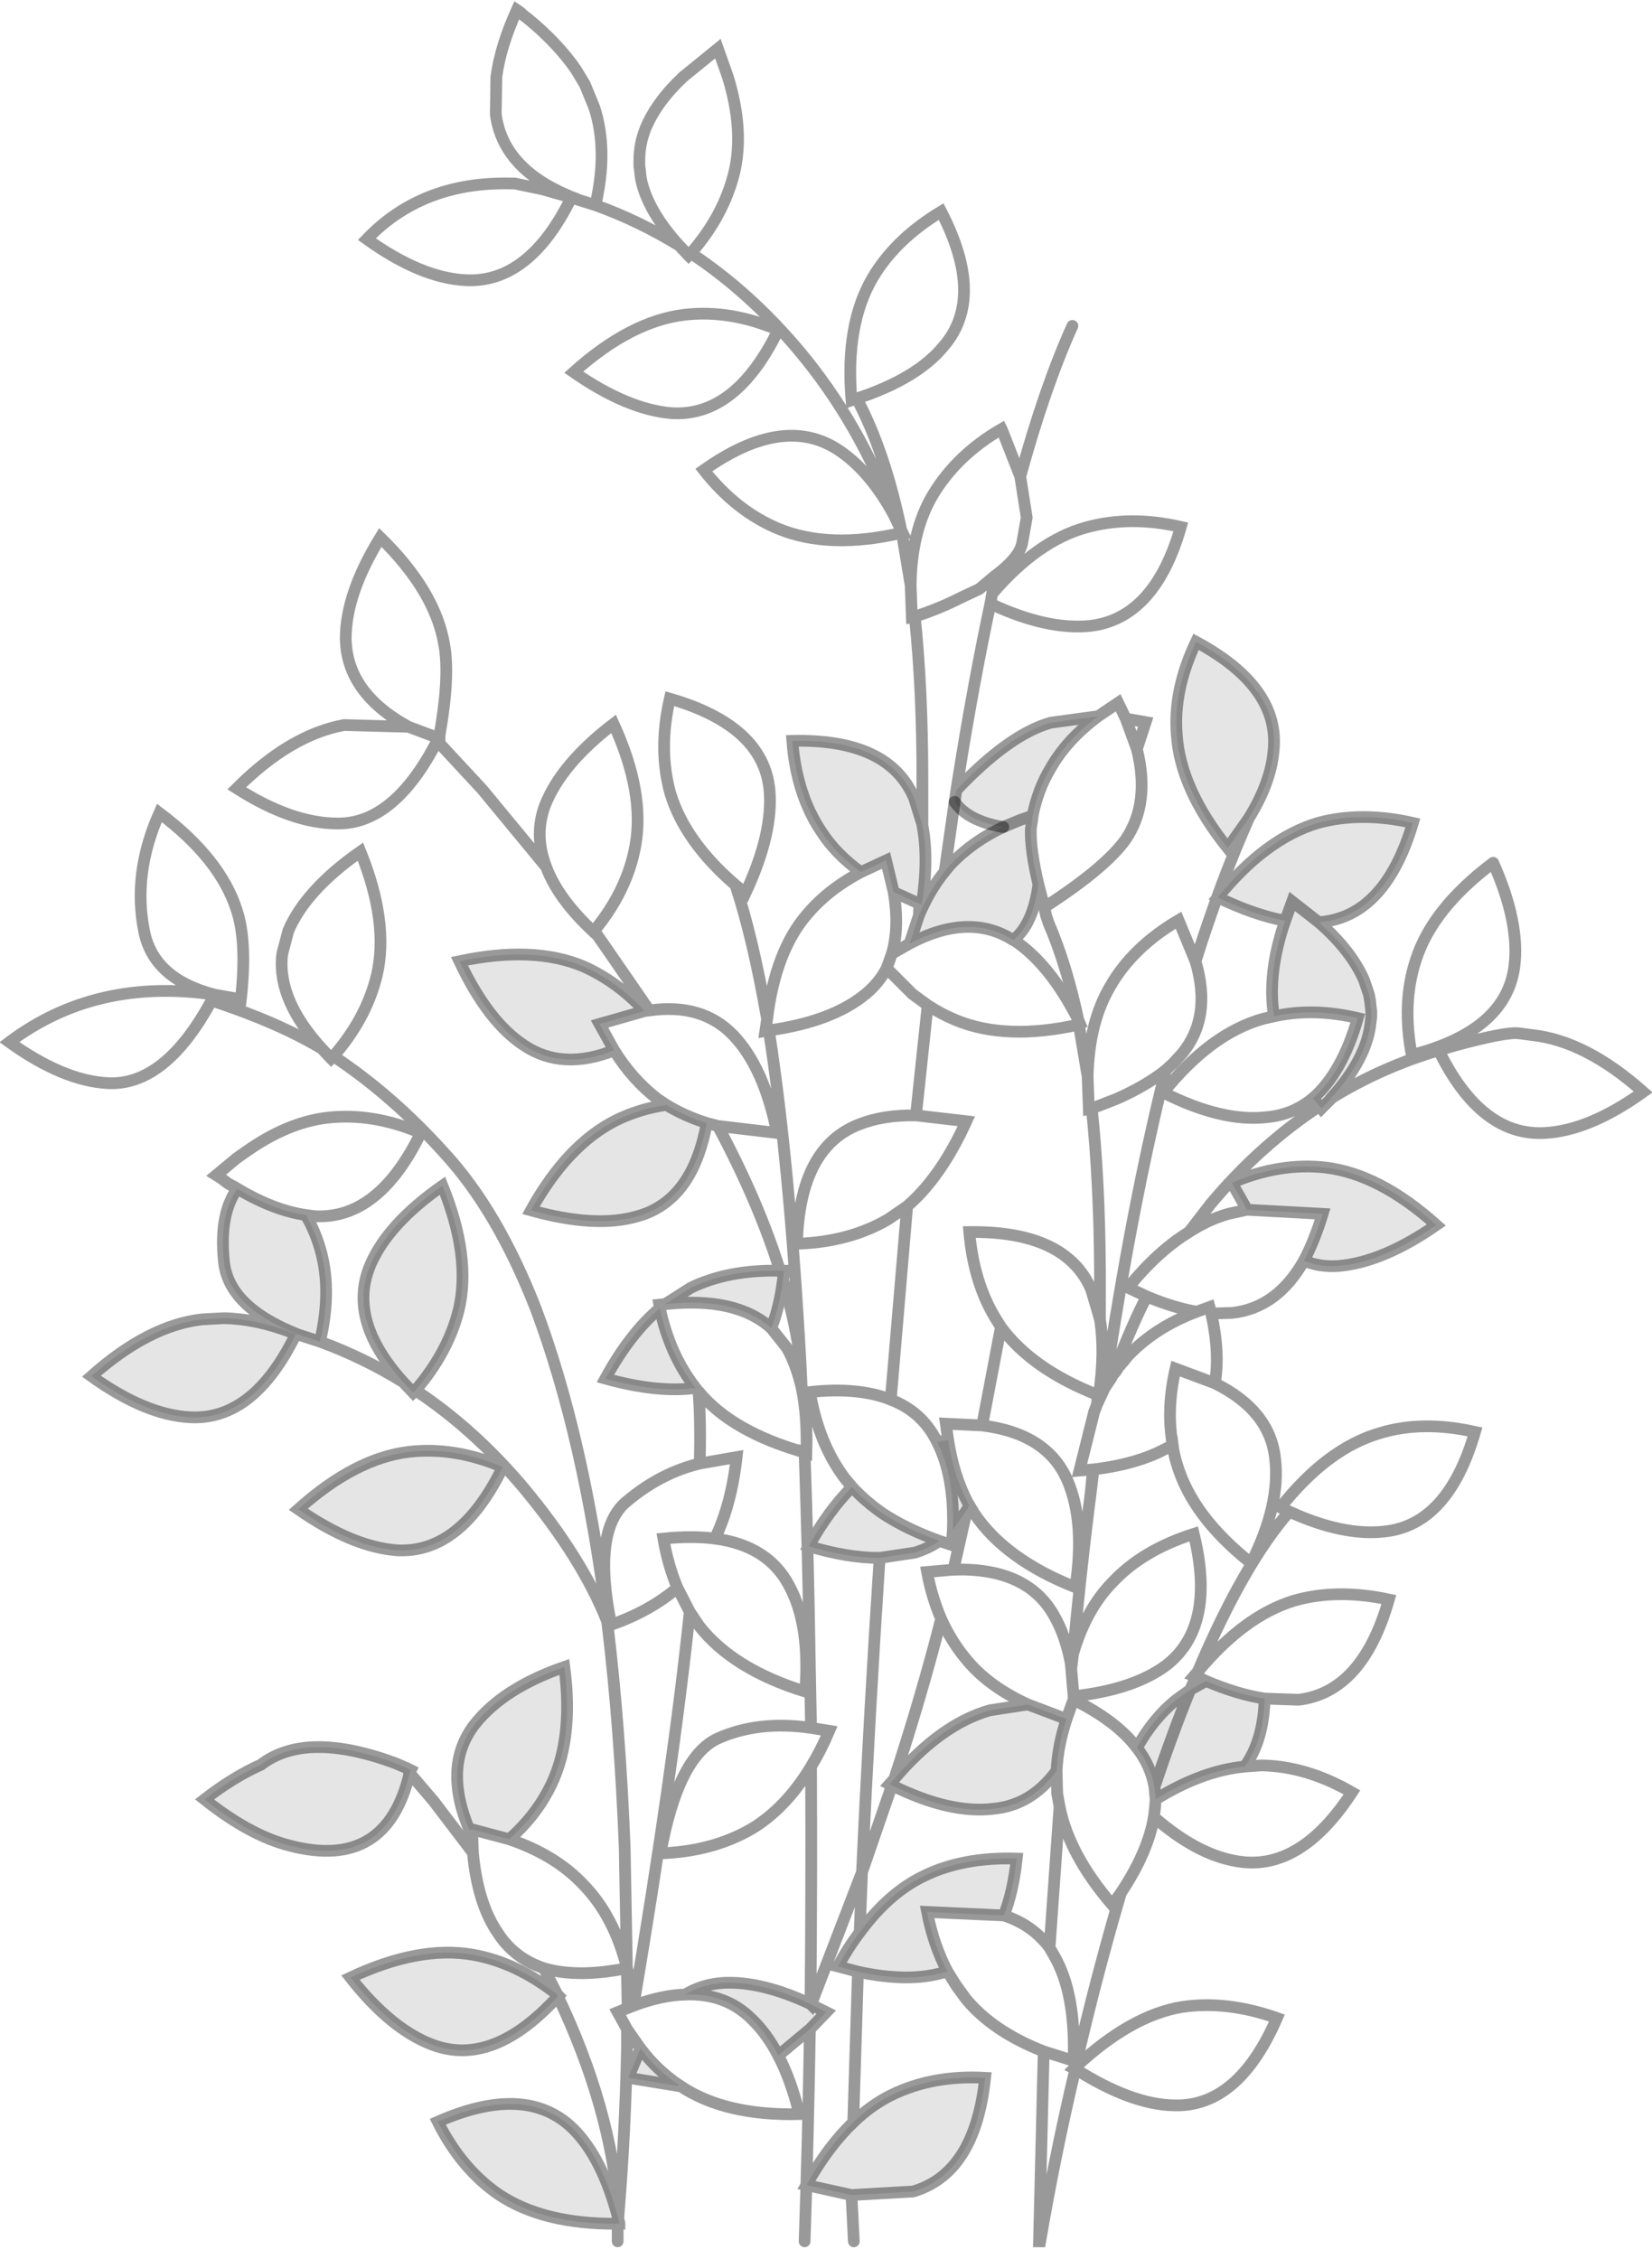 <?xml version="1.0" encoding="UTF-8" standalone="no"?>
<svg xmlns:xlink="http://www.w3.org/1999/xlink" height="192.7px" width="140.95px" xmlns="http://www.w3.org/2000/svg">
  <g transform="matrix(1.0, 0.0, 0.0, 1.0, 70.5, 146.0)">
    <path d="M2.6 -112.0 L2.15 -111.85 Q1.6 -118.3 3.95 -122.3 5.9 -125.6 9.8 -127.95 13.6 -120.6 10.0 -116.45 7.75 -113.7 2.6 -112.0 M6.4 -100.75 L6.5 -100.55 6.45 -100.55 Q0.25 -99.1 -4.1 -100.9 -7.7 -102.4 -10.45 -105.9 -3.75 -110.65 0.9 -107.7 3.65 -105.95 5.75 -102.1 L6.4 -100.75 M7.2 -96.05 Q7.25 -100.7 9.1 -103.8 11.15 -107.2 14.95 -109.4 L15.0 -109.3 16.55 -105.35 17.1 -101.85 16.7 -99.6 Q16.4 -98.35 14.3 -96.8 L13.05 -95.75 11.45 -95.0 Q9.7 -94.1 7.55 -93.4 L7.3 -93.35 7.2 -96.05 M-11.55 -124.4 L-11.75 -124.2 -11.8 -124.25 -12.5 -125.0 -12.55 -125.05 Q-15.1 -127.85 -15.75 -130.45 L-15.8 -130.7 -15.85 -131.0 -15.9 -131.5 -15.95 -131.8 -15.95 -132.35 Q-15.95 -133.75 -15.4 -135.1 -14.45 -137.35 -12.2 -139.45 L-9.25 -141.85 -8.4 -139.45 Q-7.0 -134.9 -7.85 -131.3 -8.75 -127.6 -11.55 -124.4 M-19.7 -128.5 L-21.3 -129.0 -21.35 -129.05 -21.75 -129.15 Q-25.35 -121.8 -30.8 -122.1 -34.6 -122.3 -39.2 -125.6 -34.5 -130.5 -27.0 -130.35 L-26.6 -130.35 -24.2 -129.85 -22.5 -129.5 -22.1 -129.35 Q-27.6 -131.7 -28.2 -136.25 L-28.15 -139.45 Q-27.8 -142.05 -26.4 -145.15 L-26.25 -145.05 -26.05 -144.9 -25.95 -144.8 -25.85 -144.7 -25.45 -144.4 Q-22.9 -142.3 -21.35 -140.05 L-20.95 -139.45 -20.6 -138.8 -19.8 -136.85 Q-18.6 -133.2 -19.7 -128.5 M14.15 -95.35 Q18.0 -99.85 22.15 -101.0 25.9 -102.05 30.25 -101.05 28.0 -93.2 22.45 -92.6 18.8 -92.25 14.0 -94.5 L14.15 -95.35 M23.2 -84.9 L24.9 -86.05 25.55 -84.7 27.25 -84.4 26.5 -82.1 Q27.65 -77.5 25.55 -74.4 23.8 -71.95 18.6 -68.6 L18.1 -70.55 Q17.4 -73.5 17.45 -75.25 L17.6 -76.3 17.55 -76.4 17.6 -76.4 Q18.05 -78.65 19.1 -80.4 20.5 -82.9 23.2 -84.9 M21.5 -59.0 L21.65 -58.65 21.55 -58.6 Q15.3 -57.2 11.0 -59.0 9.8 -59.5 8.65 -60.25 L7.35 -61.2 5.15 -63.4 5.6 -64.65 5.15 -63.4 Q4.5 -62.15 3.35 -61.2 0.5 -58.85 -4.9 -58.1 L-5.2 -58.05 -5.05 -59.05 Q-4.35 -64.9 -1.6 -68.05 0.2 -70.15 2.95 -71.6 L5.1 -72.6 5.75 -69.9 Q6.25 -66.9 5.6 -64.65 L7.1 -65.5 Q12.2 -68.2 15.95 -65.8 L16.0 -65.8 Q19.05 -63.8 21.5 -59.0 M22.3 -54.15 Q22.4 -58.8 24.25 -61.9 26.15 -65.2 30.05 -67.5 L31.5 -64.0 Q32.95 -59.15 30.25 -56.0 L30.2 -55.95 29.6 -55.3 28.95 -54.7 Q27.25 -53.35 24.75 -52.25 L23.2 -51.65 22.65 -51.45 22.4 -51.4 22.3 -54.15 M52.25 -56.4 L52.25 -56.45 53.6 -56.8 Q58.0 -58.0 59.1 -57.85 L60.25 -57.7 Q64.8 -57.2 69.7 -52.85 65.1 -49.55 61.3 -49.35 55.85 -49.05 52.25 -56.4 L53.6 -56.8 52.25 -56.4 M56.9 -72.4 Q59.2 -67.25 58.7 -63.5 57.95 -58.05 49.95 -56.0 49.1 -60.45 50.3 -64.1 51.7 -68.5 56.9 -72.4 M41.5 -52.3 Q39.8 -50.9 37.6 -50.7 33.8 -50.25 28.75 -52.8 32.8 -57.85 37.3 -59.1 L38.2 -59.3 Q41.5 -60.05 45.35 -59.15 44.0 -54.45 41.5 -52.3 M26.5 -82.1 L25.55 -84.7 26.5 -82.1 M17.6 -76.4 L17.6 -76.3 17.6 -76.4 M6.9 -43.1 L5.3 -42.0 Q2.0 -40.05 -2.5 -39.9 -2.3 -48.15 2.85 -50.1 4.9 -50.9 7.65 -50.85 L11.95 -50.35 Q9.8 -45.6 6.9 -43.1 M5.5 -26.6 Q8.1 -25.6 9.35 -23.2 L9.45 -23.0 Q10.95 -20.1 10.8 -15.5 L10.7 -14.2 9.65 -14.55 Q6.85 -15.55 4.8 -16.9 3.3 -17.95 2.2 -19.15 L1.65 -19.8 Q-0.65 -22.8 -1.4 -27.25 2.75 -27.7 5.5 -26.6 M10.4 -23.15 L10.2 -24.55 13.3 -24.4 Q18.9 -23.7 20.6 -19.65 22.1 -16.1 21.25 -10.6 15.3 -12.95 12.65 -16.85 L12.2 -17.6 12.1 -17.75 Q10.85 -20.15 10.4 -23.15 M14.9 -32.8 L14.65 -33.2 Q12.6 -36.35 12.2 -40.9 20.45 -41.0 22.6 -36.0 L23.35 -33.45 Q23.8 -30.65 23.25 -26.95 L23.15 -27.0 Q17.55 -29.2 14.9 -32.8 M-2.1 -27.6 Q-1.6 -25.2 -1.7 -22.05 L-1.85 -22.1 Q-8.05 -23.85 -10.9 -27.3 L-10.95 -27.35 -11.15 -27.6 Q-13.35 -30.4 -14.2 -34.4 L-14.25 -34.7 -13.75 -34.75 Q-7.7 -35.4 -4.7 -32.7 L-3.35 -31.0 Q-2.55 -29.55 -2.1 -27.6 M-1.3 1.4 L0.25 1.65 Q-0.45 3.3 -1.3 4.7 -3.45 8.25 -6.35 10.0 -9.7 11.95 -14.15 12.1 -12.65 3.85 -9.25 2.3 -5.8 0.75 -1.3 1.4 M23.75 -27.6 L24.35 -28.5 24.7 -29.0 24.95 -29.4 25.0 -29.45 25.1 -29.55 25.2 -29.7 25.35 -29.85 25.75 -30.35 Q28.1 -32.8 31.6 -34.1 29.6 -34.45 27.35 -35.4 L25.75 -36.15 Q28.25 -39.25 30.95 -40.9 32.55 -41.95 34.3 -42.45 L35.9 -42.8 42.35 -42.45 Q41.65 -40.15 40.75 -38.45 38.45 -34.4 34.6 -34.0 L32.85 -33.95 Q33.6 -30.5 33.15 -28.0 37.9 -25.65 38.3 -21.5 38.75 -17.65 36.25 -12.65 31.2 -16.65 29.9 -21.15 29.65 -21.95 29.55 -22.75 26.95 -21.15 22.8 -20.65 L22.55 -18.55 22.75 -20.65 21.6 -20.55 22.85 -25.55 23.1 -26.2 23.75 -27.6 M21.05 -4.9 Q22.15 -8.7 24.4 -11.0 26.95 -13.75 31.35 -15.15 33.3 -7.2 28.95 -3.9 26.15 -1.85 21.1 -1.3 L21.1 -1.0 Q24.75 0.8 26.5 3.1 27.7 4.65 28.0 6.45 L28.1 7.5 Q32.05 5.05 35.7 4.7 L37.1 4.6 Q40.95 4.65 44.85 6.9 40.35 13.8 34.9 12.75 31.55 12.15 27.95 9.0 27.45 12.0 25.15 15.45 L24.4 16.5 Q20.7 12.2 19.9 8.1 L19.7 7.0 19.65 5.05 Q19.75 2.9 20.5 0.65 L17.2 -0.6 Q13.8 -2.15 11.9 -4.5 10.65 -6.0 9.8 -7.9 9.0 -9.75 8.6 -11.9 L10.85 -12.1 Q17.15 -12.3 19.45 -8.15 20.4 -6.5 20.85 -4.15 L21.05 -4.9 20.9 -3.65 21.1 -1.3 20.9 -3.65 21.05 -4.9 M31.05 -1.85 L31.55 -3.0 31.4 -3.05 31.7 -3.4 Q35.65 -8.15 39.9 -9.45 43.55 -10.5 48.0 -9.55 45.75 -1.65 40.3 -1.0 L37.4 -1.1 Q35.1 -1.45 32.4 -2.6 L31.05 -1.85 M39.5 -17.05 Q39.15 -17.2 38.75 -17.4 42.75 -22.45 47.25 -23.75 50.85 -24.85 55.35 -23.85 53.05 -15.9 47.6 -15.35 44.1 -14.95 39.5 -17.05 M33.15 -28.0 L29.8 -29.25 Q29.0 -25.8 29.55 -22.75 29.0 -25.8 29.8 -29.25 L33.15 -28.0 M32.85 -33.95 L32.7 -34.5 31.6 -34.1 32.7 -34.5 32.85 -33.95 M21.1 -1.0 L20.85 -0.35 20.5 0.65 20.85 -0.35 21.1 -1.0 M20.9 -3.65 L20.85 -4.15 20.9 -3.65 M22.75 -20.65 L22.8 -20.65 22.75 -20.65 M32.4 -2.6 L31.55 -3.0 32.4 -2.6 M21.25 30.35 Q26.0 25.9 30.4 25.2 34.2 24.65 38.45 26.15 35.15 33.75 29.7 33.6 26.05 33.55 21.25 30.5 L21.15 30.45 21.25 30.35 21.25 30.5 21.25 30.35 M18.55 29.0 Q14.2 27.3 11.9 24.5 L11.1 23.4 10.35 22.2 Q9.15 19.95 8.6 17.1 L15.15 17.4 Q17.6 18.2 19.05 20.15 L19.45 20.85 Q21.3 24.05 21.1 29.8 L18.55 29.0 M27.95 9.0 L28.05 8.2 28.05 8.15 28.1 7.5 28.05 8.15 28.05 8.2 27.95 9.0 M-21.75 -129.2 L-21.35 -129.05 -21.75 -129.2 -21.75 -129.15 -24.2 -129.85 -21.75 -129.15 -21.75 -129.2 -22.1 -129.35 -21.75 -129.2 M-20.6 -138.8 L-21.35 -140.05 -20.6 -138.8 M-13.15 -110.75 Q-16.95 -111.05 -21.55 -114.25 -16.7 -118.6 -12.1 -119.15 -8.2 -119.6 -4.1 -117.85 -7.7 -110.45 -13.15 -110.75 M-7.75 -70.5 Q-12.05 -74.2 -13.3 -78.3 -14.35 -82.05 -13.35 -86.4 -5.4 -84.1 -4.85 -78.65 -4.5 -74.95 -6.9 -69.8 L-7.75 -70.5 M-35.65 -84.0 L-33.65 -83.25 -33.05 -83.1 -33.65 -83.25 -35.65 -84.0 Q-40.95 -86.9 -41.0 -91.55 -41.0 -95.35 -38.05 -100.15 -33.35 -95.55 -32.6 -91.0 -32.1 -88.35 -33.0 -83.25 L-33.0 -83.05 -33.05 -83.1 -33.2 -82.8 Q-36.85 -75.7 -41.7 -75.75 -45.6 -75.75 -50.3 -78.75 -45.75 -83.3 -41.15 -84.15 L-35.65 -84.0 M-15.5 -59.75 L-15.1 -59.8 Q-10.55 -60.45 -7.9 -57.65 -5.3 -54.9 -4.2 -49.35 L-9.25 -49.95 -10.2 -50.2 Q-12.1 -50.8 -13.65 -51.75 L-14.4 -52.25 Q-16.55 -53.9 -18.1 -56.4 L-19.35 -58.65 -15.5 -59.75 M-19.8 -66.6 L-19.9 -66.55 Q-22.9 -69.35 -23.9 -72.05 -24.95 -74.75 -24.0 -77.3 -22.6 -80.85 -18.15 -84.25 -15.45 -78.35 -16.3 -73.8 -17.0 -70.0 -19.8 -66.6 M-43.05 -56.55 Q-46.75 -60.6 -46.45 -64.35 L-46.4 -64.7 -45.9 -66.6 Q-44.4 -70.1 -39.75 -73.35 -37.3 -67.3 -38.35 -62.8 -39.25 -59.1 -42.05 -55.9 L-42.25 -55.7 -42.35 -55.8 -43.0 -56.5 -43.05 -56.55 M-16.95 25.3 L-16.45 25.1 Q-14.05 24.2 -12.05 24.15 -8.6 24.0 -6.35 26.25 -5.05 27.5 -4.1 29.35 -3.0 31.45 -2.3 34.35 -8.65 34.5 -12.45 31.95 L-12.6 31.95 -12.6 31.85 -12.45 31.95 -12.6 31.85 Q-14.45 30.6 -15.85 28.75 L-16.8 27.4 -17.0 28.55 -17.0 27.1 -17.8 25.65 -16.95 25.3 M-11.65 -8.5 L-12.7 -10.55 Q-15.05 -8.55 -18.35 -7.4 -20.0 -15.45 -17.05 -17.9 -14.15 -20.35 -10.8 -21.15 L-7.65 -21.7 Q-8.1 -17.65 -9.5 -14.75 -4.95 -14.15 -3.15 -10.7 -1.35 -7.35 -1.8 -1.7 -7.95 -3.6 -10.85 -7.3 L-11.65 -8.5 M-52.45 -60.65 Q-56.4 -53.35 -61.3 -53.6 -65.1 -53.8 -69.7 -57.1 -62.3 -62.65 -52.2 -61.15 -57.4 -62.5 -58.2 -66.55 -59.2 -71.5 -56.9 -76.65 -51.7 -72.75 -50.3 -68.35 -49.4 -65.65 -49.95 -60.75 L-52.2 -61.15 -52.45 -60.65 M-44.4 -42.35 Q-47.15 -42.75 -50.25 -44.6 L-51.05 -45.05 -51.65 -45.5 -52.05 -45.75 -50.3 -47.2 -49.45 -47.8 Q-45.95 -50.25 -42.6 -50.65 -38.7 -51.1 -34.6 -49.35 -38.2 -41.95 -43.65 -42.25 L-44.4 -42.35 M-9.5 -14.75 Q-11.45 -15.0 -13.9 -14.75 -13.5 -12.45 -12.7 -10.55 -13.5 -12.45 -13.9 -14.75 -11.45 -15.0 -9.5 -14.75 M-30.25 10.05 L-27.05 10.9 Q-23.1 12.25 -20.75 14.75 -18.1 17.45 -17.0 21.9 -21.25 22.75 -24.1 21.9 -26.65 21.05 -28.05 18.85 -29.75 16.35 -30.15 12.05 L-30.2 10.7 -30.25 10.05 -30.2 10.7 -30.45 10.1 -30.25 10.05 M-22.9 24.3 L-22.95 24.15 -22.85 24.25 -22.9 24.3 M-16.8 27.4 L-17.0 27.1 -16.8 27.4 M-17.8 43.7 L-17.65 43.65 -17.65 43.7 -17.8 43.7" fill="#ffffff" fill-opacity="0.0" fill-rule="evenodd" stroke="none"/>
    <path d="M11.1 -78.6 Q15.6 -83.35 19.15 -84.35 L23.2 -84.9 Q20.5 -82.9 19.1 -80.4 18.05 -78.65 17.6 -76.4 L17.55 -76.4 17.6 -76.3 17.45 -75.25 Q17.4 -73.5 18.1 -70.55 17.65 -67.15 15.95 -65.8 12.2 -68.2 7.1 -65.5 L7.9 -67.9 Q8.8 -70.05 10.1 -71.65 L10.6 -72.25 Q12.45 -74.2 15.1 -75.45 12.1 -75.95 10.95 -77.6 L11.1 -78.6 M36.05 -76.2 L34.25 -73.65 Q30.2 -78.7 29.9 -83.35 29.6 -87.15 31.55 -91.25 38.8 -87.35 38.15 -81.85 37.9 -79.2 36.05 -76.2 M38.2 -59.3 Q37.6 -62.95 39.15 -67.45 36.5 -67.95 33.4 -69.45 37.45 -74.45 41.95 -75.8 45.65 -76.8 50.05 -75.8 47.7 -67.9 42.25 -67.35 L42.05 -67.3 Q44.8 -64.9 45.9 -62.35 L46.3 -61.15 46.4 -60.6 46.5 -59.7 46.5 -59.25 46.45 -58.85 Q46.15 -55.7 43.05 -52.3 L43.05 -52.25 42.25 -51.45 42.1 -51.65 41.5 -52.3 Q44.0 -54.45 45.35 -59.15 41.5 -60.05 38.2 -59.3 M8.2 -75.65 L8.2 -75.6 Q8.75 -72.75 8.15 -68.85 L7.95 -68.9 5.75 -69.9 5.1 -72.6 2.95 -71.6 Q0.8 -73.15 -0.45 -75.1 -2.55 -78.25 -2.9 -82.8 5.35 -83.0 7.5 -77.9 L8.2 -75.65 M17.55 -76.4 L16.55 -76.05 15.1 -75.45 16.55 -76.05 17.55 -76.4 M9.45 -23.0 L10.4 -23.15 Q10.85 -20.15 12.1 -17.75 L12.2 -17.6 12.0 -17.2 10.8 -15.5 Q10.95 -20.1 9.45 -23.0 M-1.35 24.95 L-1.3 25.0 0.0 25.65 -1.4 27.1 -4.1 29.35 Q-5.05 27.5 -6.35 26.25 -8.6 24.0 -12.05 24.15 -10.55 23.25 -8.75 23.15 -5.5 23.0 -1.35 24.95 M4.55 -13.1 Q1.8 -13.1 -1.5 -14.1 0.2 -17.15 2.2 -19.15 3.3 -17.95 4.8 -16.9 6.85 -15.55 9.65 -14.55 8.7 -13.9 7.55 -13.55 L4.55 -13.1 M39.15 -67.45 L39.75 -69.1 42.05 -67.3 39.75 -69.1 39.15 -67.45 M35.9 -42.8 L34.6 -45.1 Q38.7 -46.85 42.6 -46.4 47.2 -45.85 52.05 -41.5 47.45 -38.3 43.65 -38.0 42.1 -37.9 40.75 -38.45 41.65 -40.15 42.35 -42.45 L35.9 -42.8 M26.5 3.1 Q27.9 0.6 29.8 -0.95 L31.05 -1.85 32.4 -2.6 Q35.1 -1.45 37.4 -1.1 37.3 2.5 35.7 4.7 32.05 5.05 28.1 7.5 L28.0 6.45 Q29.5 1.95 31.05 -1.85 29.5 1.95 28.0 6.45 27.7 4.65 26.5 3.1 M5.8 5.75 Q9.75 1.1 13.95 -0.1 L17.2 -0.6 20.5 0.65 Q19.75 2.9 19.65 5.05 17.5 8.0 14.25 8.3 10.55 8.75 5.6 6.3 L5.4 6.2 5.8 5.75 M10.35 22.2 L10.05 22.25 Q7.05 23.15 2.7 22.2 L1.0 21.75 Q1.85 20.15 2.85 18.85 5.3 15.5 8.3 14.05 11.65 12.4 16.25 12.55 15.95 15.35 15.15 17.4 L8.6 17.1 Q9.15 19.95 10.35 22.2 M2.3 35.05 Q3.85 33.55 5.6 32.7 9.1 31.0 13.55 31.25 12.7 39.4 7.4 40.95 L2.15 41.25 -1.7 40.4 Q0.15 37.1 2.3 35.05 M-18.1 -56.4 Q-22.5 -54.65 -25.75 -56.8 -28.85 -58.8 -31.3 -64.0 -24.95 -65.35 -20.7 -63.55 -17.8 -62.25 -15.5 -59.75 L-19.35 -58.65 -18.1 -56.4 M-11.15 -27.6 Q-14.35 -27.15 -18.85 -28.4 -16.75 -32.25 -14.2 -34.4 -13.35 -30.4 -11.15 -27.6 M-13.75 -34.75 L-11.55 -36.15 Q-8.35 -37.7 -3.95 -37.6 L-3.6 -37.6 -3.7 -36.8 Q-4.0 -34.45 -4.7 -32.7 -7.7 -35.4 -13.75 -34.75 M-10.2 -50.2 Q-11.4 -43.55 -16.1 -42.25 -19.65 -41.2 -25.2 -42.75 -22.1 -48.35 -17.9 -50.45 -15.95 -51.4 -13.65 -51.75 -12.1 -50.8 -10.2 -50.2 M-50.25 -44.6 Q-47.15 -42.75 -44.4 -42.35 -43.7 -41.1 -43.3 -39.85 -42.1 -36.2 -43.2 -31.55 L-45.05 -32.15 Q-51.05 -34.5 -51.4 -38.45 -51.8 -42.45 -50.25 -44.6 M-45.65 -32.35 L-45.25 -32.2 Q-48.85 -24.8 -54.3 -25.1 -58.1 -25.3 -62.7 -28.6 -57.8 -32.95 -53.25 -33.45 L-51.4 -33.55 Q-48.65 -33.5 -45.65 -32.35 M-35.05 -27.4 L-35.25 -27.2 -36.1 -28.1 Q-40.9 -33.4 -38.9 -38.1 -37.4 -41.6 -32.75 -44.85 -30.3 -38.8 -31.35 -34.3 -32.25 -30.65 -35.05 -27.4 M-36.65 -13.75 Q-40.45 -14.05 -45.05 -17.25 -40.2 -21.6 -35.6 -22.15 -31.7 -22.6 -27.6 -20.85 -31.2 -13.45 -36.65 -13.75 M-27.05 10.9 L-30.25 10.05 -30.45 10.1 Q-32.75 4.65 -30.0 1.1 -27.55 -2.0 -22.35 -3.8 -21.5 2.6 -23.7 6.7 -24.9 9.0 -27.05 10.9 M-35.55 5.25 Q-37.5 13.6 -45.75 11.45 -49.15 10.6 -53.05 7.5 -50.6 5.6 -48.25 4.55 -44.4 1.6 -36.8 4.4 L-35.75 4.85 -35.45 5.0 -35.5 5.1 -35.55 5.25 M-22.95 24.15 L-22.9 24.3 Q-28.4 30.35 -33.55 28.45 -37.1 27.15 -40.6 22.7 -34.75 19.95 -30.15 20.75 -26.45 21.4 -22.95 24.15 M-17.8 43.7 Q-24.15 43.75 -27.95 41.2 -31.15 39.0 -33.15 35.0 -25.65 31.7 -21.65 35.55 -19.1 38.05 -17.75 43.25 L-17.65 43.65 -17.8 43.7 M-12.6 31.95 L-16.9 31.25 -15.85 28.75 Q-14.45 30.6 -12.6 31.85 L-12.6 31.95" fill="#000000" fill-opacity="0.102" fill-rule="evenodd" stroke="none"/>
    <path d="M2.6 -112.0 L2.15 -111.85 Q1.6 -118.3 3.95 -122.3 5.9 -125.6 9.8 -127.95 13.6 -120.6 10.0 -116.45 7.75 -113.7 2.6 -112.0 5.0 -107.5 6.4 -100.75 L6.5 -100.55 6.45 -100.55 7.2 -96.05 Q7.25 -100.7 9.1 -103.8 11.15 -107.2 14.95 -109.4 L15.0 -109.3 16.55 -105.35 Q18.65 -113.0 21.0 -118.2 M6.45 -100.55 Q0.25 -99.1 -4.1 -100.9 -7.7 -102.4 -10.45 -105.9 -3.75 -110.65 0.9 -107.7 3.65 -105.95 5.75 -102.1 2.8 -109.95 -2.3 -116.05 -6.5 -121.05 -11.55 -124.4 L-11.75 -124.2 -11.8 -124.25 -12.5 -125.0 -12.55 -125.05 Q-15.95 -127.15 -19.7 -128.5 L-21.3 -129.0 -21.35 -129.05 -21.75 -129.15 Q-25.35 -121.8 -30.8 -122.1 -34.6 -122.3 -39.2 -125.6 -34.5 -130.5 -27.0 -130.35 L-26.6 -130.35 -24.2 -129.85 -22.5 -129.5 -22.1 -129.35 Q-27.6 -131.7 -28.2 -136.25 L-28.15 -139.45 Q-27.8 -142.05 -26.4 -145.15 L-26.25 -145.05 -26.05 -144.9 -25.95 -144.8 -25.85 -144.7 -25.45 -144.4 Q-22.9 -142.3 -21.35 -140.05 L-20.6 -138.8 -19.8 -136.85 Q-18.6 -133.2 -19.7 -128.5 M5.75 -102.1 L6.4 -100.75 M7.2 -96.05 L7.3 -93.35 7.55 -93.4 Q9.7 -94.1 11.45 -95.0 L13.05 -95.75 14.3 -96.8 Q16.4 -98.35 16.7 -99.6 L17.1 -101.85 16.55 -105.35 M14.15 -95.35 Q18.0 -99.85 22.15 -101.0 25.9 -102.05 30.25 -101.05 28.0 -93.2 22.45 -92.6 18.8 -92.25 14.0 -94.5 12.55 -87.7 11.25 -79.55 L11.1 -78.6 Q15.6 -83.35 19.15 -84.35 L23.2 -84.9 24.9 -86.05 25.55 -84.7 27.25 -84.4 26.5 -82.1 Q27.65 -77.5 25.55 -74.4 23.8 -71.95 18.6 -68.6 L18.75 -67.9 18.95 -67.3 Q20.5 -63.7 21.5 -59.0 L21.65 -58.65 21.55 -58.6 22.3 -54.15 Q22.4 -58.8 24.25 -61.9 26.15 -65.2 30.05 -67.5 L31.5 -64.0 Q33.65 -70.8 36.05 -76.2 L34.25 -73.65 Q30.2 -78.7 29.9 -83.35 29.6 -87.15 31.55 -91.25 38.8 -87.35 38.15 -81.85 37.9 -79.2 36.05 -76.2 M38.2 -59.3 Q37.6 -62.95 39.15 -67.45 36.5 -67.95 33.4 -69.45 37.45 -74.45 41.95 -75.8 45.65 -76.8 50.05 -75.8 47.7 -67.9 42.25 -67.35 L42.05 -67.3 Q44.8 -64.9 45.9 -62.35 L46.3 -61.15 46.4 -60.6 46.5 -59.7 46.5 -59.25 46.45 -58.85 Q46.15 -55.7 43.05 -52.3 47.35 -54.95 52.25 -56.4 L52.25 -56.45 53.6 -56.8 Q58.0 -58.0 59.1 -57.85 L60.25 -57.7 Q64.8 -57.2 69.7 -52.85 65.1 -49.55 61.3 -49.35 55.85 -49.05 52.25 -56.4 L53.6 -56.8 M56.9 -72.4 Q51.7 -68.5 50.3 -64.1 49.1 -60.45 49.95 -56.0 57.95 -58.05 58.7 -63.5 59.2 -67.25 56.9 -72.4 M42.1 -51.65 L41.5 -52.3 Q39.8 -50.9 37.6 -50.7 33.8 -50.25 28.75 -52.8 32.8 -57.85 37.3 -59.1 L38.2 -59.3 Q41.5 -60.05 45.35 -59.15 44.0 -54.45 41.5 -52.3 M42.1 -51.65 L42.25 -51.45 43.05 -52.25 43.05 -52.3 M25.55 -84.7 L26.5 -82.1 M14.15 -95.35 L14.3 -96.8 M14.0 -94.5 L14.15 -95.35 M8.2 -75.65 L8.2 -75.6 Q8.75 -72.75 8.15 -68.85 L7.95 -68.9 7.9 -67.9 Q8.8 -70.05 10.1 -71.65 L10.95 -77.6 11.1 -78.6 M2.95 -71.6 Q0.8 -73.15 -0.45 -75.1 -2.55 -78.25 -2.9 -82.8 5.35 -83.0 7.5 -77.9 L8.2 -75.65 8.2 -79.6 Q8.2 -87.2 7.55 -93.4 M15.1 -75.45 L16.55 -76.05 17.55 -76.4 17.6 -76.3 17.6 -76.4 Q18.05 -78.65 19.1 -80.4 20.5 -82.9 23.2 -84.9 M18.1 -70.55 Q17.4 -73.5 17.45 -75.25 L17.6 -76.3 M18.6 -68.6 L18.1 -70.55 Q17.65 -67.15 15.95 -65.8 L16.0 -65.8 Q19.05 -63.8 21.5 -59.0 M2.95 -71.6 L5.1 -72.6 5.75 -69.9 7.95 -68.9 M5.6 -64.65 L5.15 -63.4 7.35 -61.2 8.65 -60.25 Q9.8 -59.5 11.0 -59.0 15.3 -57.2 21.55 -58.6 M5.75 -69.9 Q6.25 -66.9 5.6 -64.65 L7.1 -65.5 7.9 -67.9 M6.9 -43.1 L5.3 -42.0 Q2.0 -40.05 -2.5 -39.9 -2.3 -48.15 2.85 -50.1 4.9 -50.9 7.65 -50.85 L8.65 -60.25 M7.1 -65.5 Q12.2 -68.2 15.95 -65.8 M7.65 -50.85 L11.95 -50.35 Q9.8 -45.6 6.9 -43.1 L5.5 -26.6 Q8.1 -25.6 9.35 -23.2 L9.45 -23.0 10.4 -23.15 10.2 -24.55 13.3 -24.4 14.9 -32.8 14.65 -33.2 Q12.6 -36.35 12.2 -40.9 20.45 -41.0 22.6 -36.0 L23.35 -33.45 23.35 -37.7 Q23.3 -45.3 22.65 -51.45 L22.4 -51.4 22.3 -54.15 M5.15 -63.4 Q4.5 -62.15 3.35 -61.2 0.5 -58.85 -4.9 -58.1 -3.15 -46.9 -2.2 -29.8 L-2.1 -27.6 Q-1.6 -25.2 -1.7 -22.05 L-1.85 -22.1 Q-1.55 -13.55 -1.4 -3.75 L-1.3 1.4 0.25 1.65 Q-0.45 3.3 -1.3 4.7 -1.25 15.1 -1.35 24.95 L-1.3 25.0 3.05 13.7 Q3.65 0.6 4.55 -13.1 1.8 -13.1 -1.5 -14.1 0.2 -17.15 2.2 -19.15 L1.65 -19.8 Q-0.65 -22.8 -1.4 -27.25 2.75 -27.7 5.5 -26.6 M10.1 -71.65 L10.6 -72.25 Q12.45 -74.2 15.1 -75.45 M42.05 -67.3 L39.75 -69.1 39.15 -67.45 M31.5 -64.0 Q32.95 -59.15 30.25 -56.0 L30.2 -55.95 29.6 -55.3 28.95 -54.7 Q26.0 -42.85 23.75 -27.6 L24.35 -28.5 24.4 -28.65 Q26.3 -33.5 27.35 -35.4 L25.75 -36.15 Q28.25 -39.25 30.95 -40.9 L32.8 -43.3 Q37.0 -48.3 42.1 -51.65 M28.95 -54.7 Q27.25 -53.35 24.75 -52.25 L23.2 -51.65 22.65 -51.45 M35.9 -42.8 L34.6 -45.1 Q38.7 -46.85 42.6 -46.4 47.2 -45.85 52.05 -41.5 47.45 -38.3 43.65 -38.0 42.1 -37.9 40.75 -38.45 38.45 -34.4 34.6 -34.0 L32.85 -33.95 Q33.6 -30.5 33.15 -28.0 37.9 -25.65 38.3 -21.5 38.75 -17.65 36.25 -12.65 31.2 -16.65 29.9 -21.15 29.65 -21.95 29.55 -22.75 26.95 -21.15 22.8 -20.65 L22.55 -18.55 22.4 -17.4 Q21.65 -11.4 21.05 -4.9 22.15 -8.7 24.4 -11.0 26.95 -13.75 31.35 -15.15 33.3 -7.2 28.95 -3.9 26.15 -1.85 21.1 -1.3 L21.1 -1.0 Q24.75 0.8 26.5 3.1 27.9 0.6 29.8 -0.95 L31.05 -1.85 31.55 -3.0 31.4 -3.05 31.7 -3.4 Q35.6 -12.6 39.5 -17.05 39.15 -17.2 38.75 -17.4 42.75 -22.45 47.25 -23.75 50.85 -24.85 55.35 -23.85 53.05 -15.9 47.6 -15.35 44.1 -14.95 39.5 -17.05 M30.95 -40.9 Q32.55 -41.95 34.3 -42.45 L35.9 -42.8 42.35 -42.45 Q41.65 -40.15 40.75 -38.45 M24.7 -29.0 L24.95 -29.4 25.0 -29.45 25.1 -29.55 25.2 -29.7 25.35 -29.85 25.75 -30.35 Q28.1 -32.8 31.6 -34.1 29.6 -34.45 27.35 -35.4 M24.4 -28.65 L24.7 -29.0 M22.55 -18.55 L22.75 -20.65 21.6 -20.55 22.85 -25.55 23.1 -26.2 23.15 -27.0 Q17.55 -29.2 14.9 -32.8 M23.1 -26.2 L23.75 -27.6 M23.35 -33.45 Q23.8 -30.65 23.25 -26.95 L23.15 -27.0 M31.6 -34.1 L32.7 -34.5 32.85 -33.95 M29.55 -22.75 Q29.0 -25.8 29.8 -29.25 L33.15 -28.0 M13.3 -24.4 Q18.9 -23.7 20.6 -19.65 22.1 -16.1 21.25 -10.6 15.3 -12.95 12.65 -16.85 L12.2 -17.6 12.0 -17.2 10.85 -12.1 Q17.15 -12.3 19.45 -8.15 20.4 -6.5 20.85 -4.15 L21.05 -4.9 20.9 -3.65 21.1 -1.3 M12.2 -17.6 L12.1 -17.75 Q10.85 -20.15 10.4 -23.15 M10.8 -15.5 L12.0 -17.2 M10.8 -15.5 L10.7 -14.2 9.65 -14.55 Q8.7 -13.9 7.55 -13.55 L4.55 -13.1 M9.65 -14.55 Q6.85 -15.55 4.8 -16.9 3.3 -17.95 2.2 -19.15 M9.8 -7.9 Q9.0 -9.75 8.6 -11.9 L10.85 -12.1 M17.2 -0.6 Q13.8 -2.15 11.9 -4.5 10.65 -6.0 9.8 -7.9 8.1 -1.25 5.8 5.75 9.75 1.1 13.95 -0.1 L17.2 -0.6 20.5 0.65 20.85 -0.35 21.1 -1.0 M9.45 -23.0 Q10.95 -20.1 10.8 -15.5 M22.8 -20.65 L22.75 -20.65 M20.85 -4.15 L20.9 -3.65 M37.4 -1.1 Q35.1 -1.45 32.4 -2.6 L31.05 -1.85 Q29.5 1.95 28.0 6.45 L28.1 7.5 Q32.05 5.05 35.7 4.7 37.3 2.5 37.4 -1.1 L40.3 -1.0 Q45.75 -1.65 48.0 -9.55 43.55 -10.5 39.9 -9.45 35.65 -8.15 31.7 -3.4 M31.55 -3.0 L32.4 -2.6 M35.7 4.7 L37.1 4.6 Q40.95 4.65 44.85 6.9 40.35 13.8 34.9 12.75 31.55 12.15 27.95 9.0 27.45 12.0 25.15 15.45 L25.1 15.6 Q23.0 22.75 21.25 30.35 26.0 25.9 30.4 25.2 34.2 24.65 38.45 26.15 35.15 33.75 29.7 33.6 26.05 33.55 21.25 30.5 19.55 37.65 18.25 45.2 L18.15 45.2 18.55 29.0 Q14.2 27.3 11.9 24.5 L11.1 23.4 10.35 22.2 10.05 22.25 Q7.05 23.15 2.7 22.2 L2.3 35.05 Q3.85 33.55 5.6 32.7 9.1 31.0 13.55 31.25 12.7 39.4 7.4 40.95 L2.15 41.25 2.35 45.2 M26.5 3.1 Q27.7 4.65 28.0 6.45 M28.1 7.5 L28.05 8.15 28.05 8.2 27.95 9.0 M25.15 15.45 L24.4 16.5 Q20.7 12.2 19.9 8.1 L19.05 20.15 19.45 20.85 Q21.3 24.05 21.1 29.8 L18.55 29.0 M19.9 8.1 L19.7 7.0 19.65 5.05 Q17.5 8.0 14.25 8.3 10.55 8.75 5.6 6.3 L3.05 13.7 2.85 18.85 Q5.3 15.5 8.3 14.05 11.65 12.4 16.25 12.55 15.95 15.35 15.15 17.4 17.6 18.2 19.05 20.15 M5.6 6.3 L5.4 6.2 5.8 5.75 M2.7 22.2 L1.0 21.75 Q1.85 20.15 2.85 18.85 M10.35 22.2 Q9.15 19.95 8.6 17.1 L15.15 17.4 M21.25 30.5 L21.15 30.45 21.25 30.35 21.25 30.5 M19.65 5.05 Q19.75 2.9 20.5 0.65 M-12.55 -125.05 Q-15.1 -127.85 -15.75 -130.45 L-15.8 -130.7 -15.85 -131.0 -15.9 -131.5 -15.95 -131.8 -15.95 -132.35 Q-15.95 -133.75 -15.4 -135.1 -14.45 -137.35 -12.2 -139.45 L-9.25 -141.85 -8.4 -139.45 Q-7.0 -134.9 -7.85 -131.3 -8.75 -127.6 -11.55 -124.4 M-24.2 -129.85 L-21.75 -129.15 -21.75 -129.2 -22.1 -129.35 M-21.35 -129.05 L-21.75 -129.2 M-13.15 -110.75 Q-16.95 -111.05 -21.55 -114.25 -16.7 -118.6 -12.1 -119.15 -8.2 -119.6 -4.1 -117.85 -7.7 -110.45 -13.15 -110.75 M-7.75 -70.5 Q-12.05 -74.2 -13.3 -78.3 -14.35 -82.05 -13.35 -86.4 -5.4 -84.1 -4.85 -78.65 -4.5 -74.95 -6.9 -69.8 L-7.75 -70.5 Q-6.25 -65.95 -5.05 -59.05 -4.35 -64.9 -1.6 -68.05 0.2 -70.15 2.95 -71.6 M-33.05 -83.1 L-33.65 -83.25 -35.65 -84.0 -41.15 -84.15 Q-45.75 -83.3 -50.3 -78.75 -45.6 -75.75 -41.7 -75.75 -36.85 -75.7 -33.2 -82.8 L-33.05 -83.1 -33.0 -83.05 -33.0 -83.25 Q-32.1 -88.35 -32.6 -91.0 -33.35 -95.55 -38.05 -100.15 -41.0 -95.35 -41.0 -91.55 -40.95 -86.9 -35.65 -84.0 M-23.9 -72.05 L-29.35 -78.65 -33.2 -82.8 M-18.1 -56.4 Q-22.5 -54.65 -25.75 -56.8 -28.85 -58.8 -31.3 -64.0 -24.95 -65.35 -20.7 -63.55 -17.8 -62.25 -15.5 -59.75 L-15.1 -59.8 -19.1 -65.6 -19.8 -66.6 -19.9 -66.55 Q-22.9 -69.35 -23.9 -72.05 -24.95 -74.75 -24.0 -77.3 -22.6 -80.85 -18.15 -84.25 -15.45 -78.35 -16.3 -73.8 -17.0 -70.0 -19.8 -66.6 M-43.05 -56.55 Q-46.75 -60.6 -46.45 -64.35 L-46.4 -64.7 -45.9 -66.6 Q-44.4 -70.1 -39.75 -73.35 -37.3 -67.3 -38.35 -62.8 -39.25 -59.1 -42.05 -55.9 -37.0 -52.55 -32.55 -47.6 -28.05 -42.7 -24.8 -34.4 -20.65 -23.35 -18.7 -7.7 L-18.65 -7.3 Q-17.6 1.45 -17.2 11.6 L-16.95 25.3 -16.45 25.1 Q-13.05 4.9 -11.65 -8.5 L-12.7 -10.55 Q-15.05 -8.55 -18.35 -7.4 -20.0 -15.45 -17.05 -17.9 -14.15 -20.35 -10.8 -21.15 -10.7 -24.65 -10.9 -27.3 L-10.95 -27.35 -11.15 -27.6 Q-14.35 -27.15 -18.85 -28.4 -16.75 -32.25 -14.2 -34.4 L-14.25 -34.7 -13.75 -34.75 -11.55 -36.15 Q-8.35 -37.7 -3.95 -37.6 -5.75 -43.4 -9.25 -49.95 L-10.2 -50.2 Q-11.4 -43.55 -16.1 -42.25 -19.65 -41.2 -25.2 -42.75 -22.1 -48.35 -17.9 -50.45 -15.95 -51.4 -13.65 -51.75 L-14.4 -52.25 Q-16.55 -53.9 -18.1 -56.4 L-19.35 -58.65 -15.5 -59.75 M-10.2 -50.2 Q-12.1 -50.8 -13.65 -51.75 M-4.9 -58.1 L-5.2 -58.05 -5.05 -59.05 M-15.1 -59.8 Q-10.55 -60.45 -7.9 -57.65 -5.3 -54.9 -4.2 -49.35 L-9.25 -49.95 M-52.45 -60.65 Q-56.4 -53.35 -61.3 -53.6 -65.1 -53.8 -69.7 -57.1 -62.3 -62.65 -52.2 -61.15 -57.4 -62.5 -58.2 -66.55 -59.2 -71.5 -56.9 -76.65 -51.7 -72.75 -50.3 -68.35 -49.4 -65.65 -49.95 -60.75 L-52.2 -61.15 -52.45 -60.65 Q-46.7 -58.75 -43.05 -56.55 L-43.0 -56.5 -42.35 -55.8 -42.25 -55.7 -42.05 -55.9 M-44.4 -42.35 Q-47.15 -42.75 -50.25 -44.6 -51.8 -42.45 -51.4 -38.45 -51.05 -34.5 -45.05 -32.15 L-43.2 -31.55 Q-42.1 -36.2 -43.3 -39.85 -43.7 -41.1 -44.4 -42.35 L-43.65 -42.25 Q-38.2 -41.95 -34.6 -49.35 -38.7 -51.1 -42.6 -50.65 -45.95 -50.25 -49.45 -47.8 L-50.3 -47.2 -52.05 -45.75 -51.65 -45.5 -51.05 -45.05 -50.25 -44.6 M-45.65 -32.35 L-45.25 -32.2 Q-48.85 -24.8 -54.3 -25.1 -58.1 -25.3 -62.7 -28.6 -57.8 -32.95 -53.25 -33.45 L-51.4 -33.55 Q-48.65 -33.5 -45.65 -32.35 L-45.05 -32.15 M-3.95 -37.6 L-3.6 -37.6 -3.7 -36.8 Q-2.6 -33.15 -2.2 -29.8 M-11.15 -27.6 Q-13.35 -30.4 -14.2 -34.4 M-4.7 -32.7 L-3.35 -31.0 Q-2.55 -29.55 -2.1 -27.6 M-3.7 -36.8 Q-4.0 -34.45 -4.7 -32.7 -7.7 -35.4 -13.75 -34.75 M-35.05 -27.4 L-35.25 -27.2 -36.1 -28.1 Q-39.5 -30.2 -43.2 -31.55 M-36.1 -28.1 Q-40.9 -33.4 -38.9 -38.1 -37.4 -41.6 -32.75 -44.85 -30.3 -38.8 -31.35 -34.3 -32.25 -30.65 -35.05 -27.4 -30.0 -24.05 -25.8 -19.05 -20.85 -13.1 -18.7 -7.7 M-36.65 -13.75 Q-40.45 -14.05 -45.05 -17.25 -40.2 -21.6 -35.6 -22.15 -31.7 -22.6 -27.6 -20.85 -31.2 -13.45 -36.65 -13.75 M-10.8 -21.15 L-7.65 -21.7 Q-8.1 -17.65 -9.5 -14.75 -4.95 -14.15 -3.15 -10.7 -1.35 -7.35 -1.8 -1.7 -7.95 -3.6 -10.85 -7.3 L-11.65 -8.5 M-12.7 -10.55 Q-13.5 -12.45 -13.9 -14.75 -11.45 -15.0 -9.5 -14.75 M-1.85 -22.1 Q-8.05 -23.85 -10.9 -27.3 M-1.3 4.7 Q-3.45 8.25 -6.35 10.0 -9.7 11.95 -14.15 12.1 -12.65 3.85 -9.25 2.3 -5.8 0.75 -1.3 1.4 M-12.05 24.15 Q-10.55 23.25 -8.75 23.15 -5.5 23.0 -1.35 24.95 M-30.25 10.05 L-27.05 10.9 Q-24.9 9.0 -23.7 6.7 -21.5 2.6 -22.35 -3.8 -27.55 -2.0 -30.0 1.1 -32.75 4.65 -30.45 10.1 L-30.2 10.7 -30.15 12.05 Q-29.75 16.35 -28.05 18.85 -26.65 21.05 -24.1 21.9 -21.25 22.75 -17.0 21.9 -18.1 17.45 -20.75 14.75 -23.1 12.25 -27.05 10.9 M-30.25 10.05 L-30.2 10.7 M-35.55 5.25 Q-37.5 13.6 -45.75 11.45 -49.15 10.6 -53.05 7.5 -50.6 5.6 -48.25 4.55 -44.4 1.6 -36.8 4.4 L-35.75 4.85 -35.45 5.0 -35.5 5.1 -35.55 5.25 -33.5 7.65 -30.15 12.05 M-22.9 24.3 L-22.85 24.25 -22.95 24.15 Q-26.45 21.4 -30.15 20.75 -34.75 19.95 -40.6 22.7 -37.1 27.15 -33.55 28.45 -28.4 30.35 -22.9 24.3 -18.4 33.75 -17.7 42.6 -17.15 35.9 -17.0 28.55 L-17.0 27.1 -17.8 25.65 -16.95 25.3 M-22.95 24.15 L-24.1 21.9 M-17.8 43.7 Q-24.15 43.75 -27.95 41.2 -31.15 39.0 -33.15 35.0 -25.65 31.7 -21.65 35.55 -19.1 38.05 -17.75 43.25 L-17.7 42.6 M-12.05 24.15 Q-8.6 24.0 -6.35 26.25 -5.05 27.5 -4.1 29.35 L-1.4 27.1 0.0 25.65 -1.3 25.0 M-4.1 29.35 Q-3.0 31.45 -2.3 34.35 -8.65 34.5 -12.45 31.95 L-12.6 31.95 -16.9 31.25 -15.85 28.75 -16.8 27.4 -17.0 28.55 M-17.0 27.1 L-16.8 27.4 M-12.45 31.95 L-12.6 31.85 Q-14.45 30.6 -15.85 28.75 M-17.65 43.65 L-17.75 43.25 M-17.8 43.7 L-17.65 43.7 -17.65 43.65 M-17.8 43.7 L-17.8 45.2 M-1.85 45.2 Q-1.55 36.4 -1.4 27.1 M-16.45 25.1 Q-14.05 24.2 -12.05 24.15 M2.15 41.25 L-1.7 40.4 Q0.15 37.1 2.3 35.05" fill="none" stroke="#000000" stroke-linecap="round" stroke-linejoin="miter-clip" stroke-miterlimit="3.0" stroke-opacity="0.4" stroke-width="1.0"/>
    <path d="M10.95 -77.6 Q12.1 -75.95 15.1 -75.45" fill="none" stroke="#000000" stroke-linecap="round" stroke-linejoin="round" stroke-opacity="0.4" stroke-width="1.0"/>
  </g>
</svg>
